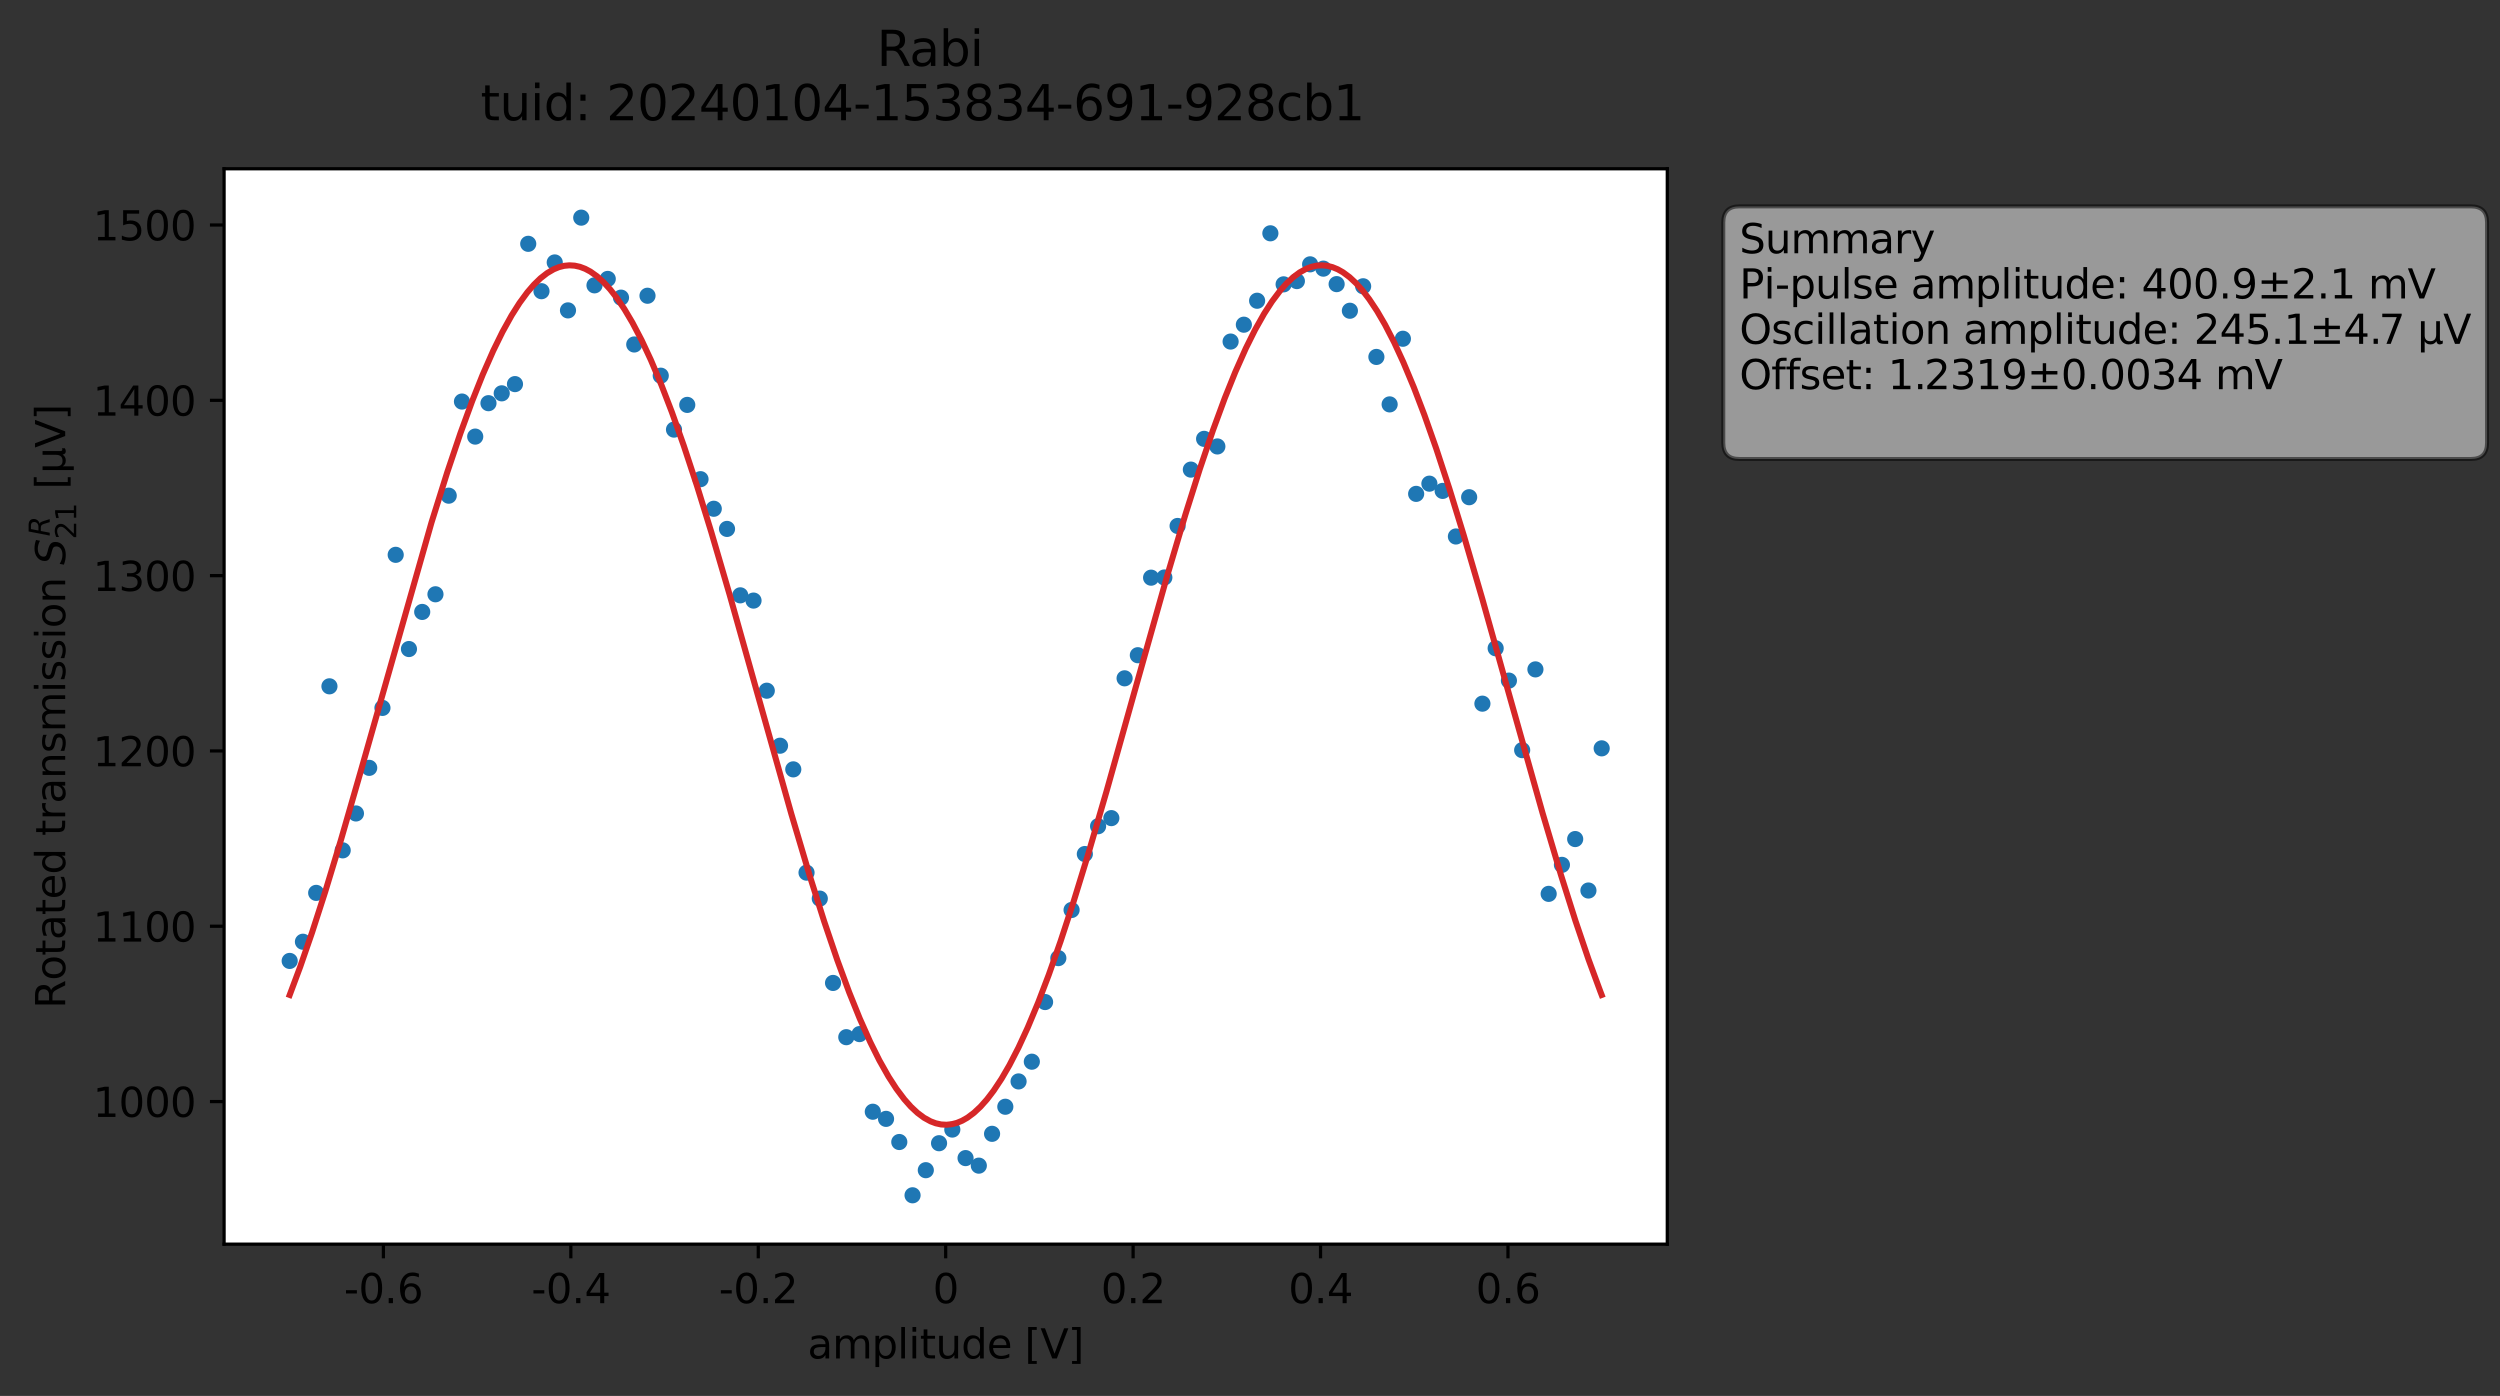 <?xml version="1.0" encoding="utf-8" standalone="no"?>
<!DOCTYPE svg PUBLIC "-//W3C//DTD SVG 1.1//EN"
  "http://www.w3.org/Graphics/SVG/1.1/DTD/svg11.dtd">
<svg xmlns:xlink="http://www.w3.org/1999/xlink" width="618.626pt" height="345.428pt" viewBox="0 0 618.626 345.428" xmlns="http://www.w3.org/2000/svg" version="1.1">
 <rect x="0" y="0" width="618.626" height="345.428" fill="#333333" stroke="none"/>
 <defs>
  <style type="text/css">*{stroke-linejoin: round; stroke-linecap: butt}</style>
 </defs>
 <g id="figure_1">
  <g id="patch_1">
   <path d="M 0 345.428 
L 618.626 345.428 
L 618.626 -0 
L 0 -0 
L 0 345.428 
z
" style="fill: none; opacity: 0"/>
  </g>
  <g id="axes_1">
   <g id="patch_2">
    <path d="M 55.45 307.872 
L 412.57 307.872 
L 412.57 41.76 
L 55.45 41.76 
z
" style="fill: #ffffff"/>
   </g>
   <g id="matplotlib.axis_1">
    <g id="xtick_1">
     <g id="line2d_1">
      <defs>
       <path id="m2bb2c72d52" d="M 0 0 
L 0 3.5 
" style="stroke: #000000; stroke-width: 0.8"/>
      </defs>
      <g>
       <use xlink:href="#m2bb2c72d52" x="94.872" y="307.872" style="stroke: #000000; stroke-width: 0.8"/>
      </g>
     </g>
     <g id="text_1">
      <!-- -0.6 -->
      <g transform="translate(85.117 322.47) scale(0.1 -0.1)">
       <defs>
        <path id="DejaVuSans-2d" d="M 313 2009 
L 1997 2009 
L 1997 1497 
L 313 1497 
L 313 2009 
z
" transform="scale(0.016)"/>
        <path id="DejaVuSans-30" d="M 2034 4250 
Q 1547 4250 1301 3770 
Q 1056 3291 1056 2328 
Q 1056 1369 1301 889 
Q 1547 409 2034 409 
Q 2525 409 2770 889 
Q 3016 1369 3016 2328 
Q 3016 3291 2770 3770 
Q 2525 4250 2034 4250 
z
M 2034 4750 
Q 2819 4750 3233 4129 
Q 3647 3509 3647 2328 
Q 3647 1150 3233 529 
Q 2819 -91 2034 -91 
Q 1250 -91 836 529 
Q 422 1150 422 2328 
Q 422 3509 836 4129 
Q 1250 4750 2034 4750 
z
" transform="scale(0.016)"/>
        <path id="DejaVuSans-2e" d="M 684 794 
L 1344 794 
L 1344 0 
L 684 0 
L 684 794 
z
" transform="scale(0.016)"/>
        <path id="DejaVuSans-36" d="M 2113 2584 
Q 1688 2584 1439 2293 
Q 1191 2003 1191 1497 
Q 1191 994 1439 701 
Q 1688 409 2113 409 
Q 2538 409 2786 701 
Q 3034 994 3034 1497 
Q 3034 2003 2786 2293 
Q 2538 2584 2113 2584 
z
M 3366 4563 
L 3366 3988 
Q 3128 4100 2886 4159 
Q 2644 4219 2406 4219 
Q 1781 4219 1451 3797 
Q 1122 3375 1075 2522 
Q 1259 2794 1537 2939 
Q 1816 3084 2150 3084 
Q 2853 3084 3261 2657 
Q 3669 2231 3669 1497 
Q 3669 778 3244 343 
Q 2819 -91 2113 -91 
Q 1303 -91 875 529 
Q 447 1150 447 2328 
Q 447 3434 972 4092 
Q 1497 4750 2381 4750 
Q 2619 4750 2861 4703 
Q 3103 4656 3366 4563 
z
" transform="scale(0.016)"/>
       </defs>
       <use xlink:href="#DejaVuSans-2d"/>
       <use xlink:href="#DejaVuSans-30" x="36.084"/>
       <use xlink:href="#DejaVuSans-2e" x="99.707"/>
       <use xlink:href="#DejaVuSans-36" x="131.494"/>
      </g>
     </g>
    </g>
    <g id="xtick_2">
     <g id="line2d_2">
      <g>
       <use xlink:href="#m2bb2c72d52" x="141.252" y="307.872" style="stroke: #000000; stroke-width: 0.8"/>
      </g>
     </g>
     <g id="text_2">
      <!-- -0.4 -->
      <g transform="translate(131.496 322.47) scale(0.1 -0.1)">
       <defs>
        <path id="DejaVuSans-34" d="M 2419 4116 
L 825 1625 
L 2419 1625 
L 2419 4116 
z
M 2253 4666 
L 3047 4666 
L 3047 1625 
L 3713 1625 
L 3713 1100 
L 3047 1100 
L 3047 0 
L 2419 0 
L 2419 1100 
L 313 1100 
L 313 1709 
L 2253 4666 
z
" transform="scale(0.016)"/>
       </defs>
       <use xlink:href="#DejaVuSans-2d"/>
       <use xlink:href="#DejaVuSans-30" x="36.084"/>
       <use xlink:href="#DejaVuSans-2e" x="99.707"/>
       <use xlink:href="#DejaVuSans-34" x="131.494"/>
      </g>
     </g>
    </g>
    <g id="xtick_3">
     <g id="line2d_3">
      <g>
       <use xlink:href="#m2bb2c72d52" x="187.631" y="307.872" style="stroke: #000000; stroke-width: 0.8"/>
      </g>
     </g>
     <g id="text_3">
      <!-- -0.2 -->
      <g transform="translate(177.875 322.47) scale(0.1 -0.1)">
       <defs>
        <path id="DejaVuSans-32" d="M 1228 531 
L 3431 531 
L 3431 0 
L 469 0 
L 469 531 
Q 828 903 1448 1529 
Q 2069 2156 2228 2338 
Q 2531 2678 2651 2914 
Q 2772 3150 2772 3378 
Q 2772 3750 2511 3984 
Q 2250 4219 1831 4219 
Q 1534 4219 1204 4116 
Q 875 4013 500 3803 
L 500 4441 
Q 881 4594 1212 4672 
Q 1544 4750 1819 4750 
Q 2544 4750 2975 4387 
Q 3406 4025 3406 3419 
Q 3406 3131 3298 2873 
Q 3191 2616 2906 2266 
Q 2828 2175 2409 1742 
Q 1991 1309 1228 531 
z
" transform="scale(0.016)"/>
       </defs>
       <use xlink:href="#DejaVuSans-2d"/>
       <use xlink:href="#DejaVuSans-30" x="36.084"/>
       <use xlink:href="#DejaVuSans-2e" x="99.707"/>
       <use xlink:href="#DejaVuSans-32" x="131.494"/>
      </g>
     </g>
    </g>
    <g id="xtick_4">
     <g id="line2d_4">
      <g>
       <use xlink:href="#m2bb2c72d52" x="234.01" y="307.872" style="stroke: #000000; stroke-width: 0.8"/>
      </g>
     </g>
     <g id="text_4">
      <!-- 0 -->
      <g transform="translate(230.829 322.47) scale(0.1 -0.1)">
       <use xlink:href="#DejaVuSans-30"/>
      </g>
     </g>
    </g>
    <g id="xtick_5">
     <g id="line2d_5">
      <g>
       <use xlink:href="#m2bb2c72d52" x="280.389" y="307.872" style="stroke: #000000; stroke-width: 0.8"/>
      </g>
     </g>
     <g id="text_5">
      <!-- 0.2 -->
      <g transform="translate(272.438 322.47) scale(0.1 -0.1)">
       <use xlink:href="#DejaVuSans-30"/>
       <use xlink:href="#DejaVuSans-2e" x="63.623"/>
       <use xlink:href="#DejaVuSans-32" x="95.41"/>
      </g>
     </g>
    </g>
    <g id="xtick_6">
     <g id="line2d_6">
      <g>
       <use xlink:href="#m2bb2c72d52" x="326.768" y="307.872" style="stroke: #000000; stroke-width: 0.8"/>
      </g>
     </g>
     <g id="text_6">
      <!-- 0.4 -->
      <g transform="translate(318.817 322.47) scale(0.1 -0.1)">
       <use xlink:href="#DejaVuSans-30"/>
       <use xlink:href="#DejaVuSans-2e" x="63.623"/>
       <use xlink:href="#DejaVuSans-34" x="95.41"/>
      </g>
     </g>
    </g>
    <g id="xtick_7">
     <g id="line2d_7">
      <g>
       <use xlink:href="#m2bb2c72d52" x="373.148" y="307.872" style="stroke: #000000; stroke-width: 0.8"/>
      </g>
     </g>
     <g id="text_7">
      <!-- 0.6 -->
      <g transform="translate(365.196 322.47) scale(0.1 -0.1)">
       <use xlink:href="#DejaVuSans-30"/>
       <use xlink:href="#DejaVuSans-2e" x="63.623"/>
       <use xlink:href="#DejaVuSans-36" x="95.41"/>
      </g>
     </g>
    </g>
    <g id="text_8">
     <!-- amplitude [V] -->
     <g transform="translate(199.833 336.149) scale(0.1 -0.1)">
      <defs>
       <path id="DejaVuSans-61" d="M 2194 1759 
Q 1497 1759 1228 1600 
Q 959 1441 959 1056 
Q 959 750 1161 570 
Q 1363 391 1709 391 
Q 2188 391 2477 730 
Q 2766 1069 2766 1631 
L 2766 1759 
L 2194 1759 
z
M 3341 1997 
L 3341 0 
L 2766 0 
L 2766 531 
Q 2569 213 2275 61 
Q 1981 -91 1556 -91 
Q 1019 -91 701 211 
Q 384 513 384 1019 
Q 384 1609 779 1909 
Q 1175 2209 1959 2209 
L 2766 2209 
L 2766 2266 
Q 2766 2663 2505 2880 
Q 2244 3097 1772 3097 
Q 1472 3097 1187 3025 
Q 903 2953 641 2809 
L 641 3341 
Q 956 3463 1253 3523 
Q 1550 3584 1831 3584 
Q 2591 3584 2966 3190 
Q 3341 2797 3341 1997 
z
" transform="scale(0.016)"/>
       <path id="DejaVuSans-6d" d="M 3328 2828 
Q 3544 3216 3844 3400 
Q 4144 3584 4550 3584 
Q 5097 3584 5394 3201 
Q 5691 2819 5691 2113 
L 5691 0 
L 5113 0 
L 5113 2094 
Q 5113 2597 4934 2840 
Q 4756 3084 4391 3084 
Q 3944 3084 3684 2787 
Q 3425 2491 3425 1978 
L 3425 0 
L 2847 0 
L 2847 2094 
Q 2847 2600 2669 2842 
Q 2491 3084 2119 3084 
Q 1678 3084 1418 2786 
Q 1159 2488 1159 1978 
L 1159 0 
L 581 0 
L 581 3500 
L 1159 3500 
L 1159 2956 
Q 1356 3278 1631 3431 
Q 1906 3584 2284 3584 
Q 2666 3584 2933 3390 
Q 3200 3197 3328 2828 
z
" transform="scale(0.016)"/>
       <path id="DejaVuSans-70" d="M 1159 525 
L 1159 -1331 
L 581 -1331 
L 581 3500 
L 1159 3500 
L 1159 2969 
Q 1341 3281 1617 3432 
Q 1894 3584 2278 3584 
Q 2916 3584 3314 3078 
Q 3713 2572 3713 1747 
Q 3713 922 3314 415 
Q 2916 -91 2278 -91 
Q 1894 -91 1617 61 
Q 1341 213 1159 525 
z
M 3116 1747 
Q 3116 2381 2855 2742 
Q 2594 3103 2138 3103 
Q 1681 3103 1420 2742 
Q 1159 2381 1159 1747 
Q 1159 1113 1420 752 
Q 1681 391 2138 391 
Q 2594 391 2855 752 
Q 3116 1113 3116 1747 
z
" transform="scale(0.016)"/>
       <path id="DejaVuSans-6c" d="M 603 4863 
L 1178 4863 
L 1178 0 
L 603 0 
L 603 4863 
z
" transform="scale(0.016)"/>
       <path id="DejaVuSans-69" d="M 603 3500 
L 1178 3500 
L 1178 0 
L 603 0 
L 603 3500 
z
M 603 4863 
L 1178 4863 
L 1178 4134 
L 603 4134 
L 603 4863 
z
" transform="scale(0.016)"/>
       <path id="DejaVuSans-74" d="M 1172 4494 
L 1172 3500 
L 2356 3500 
L 2356 3053 
L 1172 3053 
L 1172 1153 
Q 1172 725 1289 603 
Q 1406 481 1766 481 
L 2356 481 
L 2356 0 
L 1766 0 
Q 1100 0 847 248 
Q 594 497 594 1153 
L 594 3053 
L 172 3053 
L 172 3500 
L 594 3500 
L 594 4494 
L 1172 4494 
z
" transform="scale(0.016)"/>
       <path id="DejaVuSans-75" d="M 544 1381 
L 544 3500 
L 1119 3500 
L 1119 1403 
Q 1119 906 1312 657 
Q 1506 409 1894 409 
Q 2359 409 2629 706 
Q 2900 1003 2900 1516 
L 2900 3500 
L 3475 3500 
L 3475 0 
L 2900 0 
L 2900 538 
Q 2691 219 2414 64 
Q 2138 -91 1772 -91 
Q 1169 -91 856 284 
Q 544 659 544 1381 
z
M 1991 3584 
L 1991 3584 
z
" transform="scale(0.016)"/>
       <path id="DejaVuSans-64" d="M 2906 2969 
L 2906 4863 
L 3481 4863 
L 3481 0 
L 2906 0 
L 2906 525 
Q 2725 213 2448 61 
Q 2172 -91 1784 -91 
Q 1150 -91 751 415 
Q 353 922 353 1747 
Q 353 2572 751 3078 
Q 1150 3584 1784 3584 
Q 2172 3584 2448 3432 
Q 2725 3281 2906 2969 
z
M 947 1747 
Q 947 1113 1208 752 
Q 1469 391 1925 391 
Q 2381 391 2643 752 
Q 2906 1113 2906 1747 
Q 2906 2381 2643 2742 
Q 2381 3103 1925 3103 
Q 1469 3103 1208 2742 
Q 947 2381 947 1747 
z
" transform="scale(0.016)"/>
       <path id="DejaVuSans-65" d="M 3597 1894 
L 3597 1613 
L 953 1613 
Q 991 1019 1311 708 
Q 1631 397 2203 397 
Q 2534 397 2845 478 
Q 3156 559 3463 722 
L 3463 178 
Q 3153 47 2828 -22 
Q 2503 -91 2169 -91 
Q 1331 -91 842 396 
Q 353 884 353 1716 
Q 353 2575 817 3079 
Q 1281 3584 2069 3584 
Q 2775 3584 3186 3129 
Q 3597 2675 3597 1894 
z
M 3022 2063 
Q 3016 2534 2758 2815 
Q 2500 3097 2075 3097 
Q 1594 3097 1305 2825 
Q 1016 2553 972 2059 
L 3022 2063 
z
" transform="scale(0.016)"/>
       <path id="DejaVuSans-20" transform="scale(0.016)"/>
       <path id="DejaVuSans-5b" d="M 550 4863 
L 1875 4863 
L 1875 4416 
L 1125 4416 
L 1125 -397 
L 1875 -397 
L 1875 -844 
L 550 -844 
L 550 4863 
z
" transform="scale(0.016)"/>
       <path id="DejaVuSans-56" d="M 1831 0 
L 50 4666 
L 709 4666 
L 2188 738 
L 3669 4666 
L 4325 4666 
L 2547 0 
L 1831 0 
z
" transform="scale(0.016)"/>
       <path id="DejaVuSans-5d" d="M 1947 4863 
L 1947 -844 
L 622 -844 
L 622 -397 
L 1369 -397 
L 1369 4416 
L 622 4416 
L 622 4863 
L 1947 4863 
z
" transform="scale(0.016)"/>
      </defs>
      <use xlink:href="#DejaVuSans-61"/>
      <use xlink:href="#DejaVuSans-6d" x="61.279"/>
      <use xlink:href="#DejaVuSans-70" x="158.691"/>
      <use xlink:href="#DejaVuSans-6c" x="222.168"/>
      <use xlink:href="#DejaVuSans-69" x="249.951"/>
      <use xlink:href="#DejaVuSans-74" x="277.734"/>
      <use xlink:href="#DejaVuSans-75" x="316.943"/>
      <use xlink:href="#DejaVuSans-64" x="380.322"/>
      <use xlink:href="#DejaVuSans-65" x="443.799"/>
      <use xlink:href="#DejaVuSans-20" x="505.322"/>
      <use xlink:href="#DejaVuSans-5b" x="537.109"/>
      <use xlink:href="#DejaVuSans-56" x="576.123"/>
      <use xlink:href="#DejaVuSans-5d" x="644.531"/>
     </g>
    </g>
   </g>
   <g id="matplotlib.axis_2">
    <g id="ytick_1">
     <g id="line2d_8">
      <defs>
       <path id="mc86ed9a8ae" d="M 0 0 
L -3.5 0 
" style="stroke: #000000; stroke-width: 0.8"/>
      </defs>
      <g>
       <use xlink:href="#mc86ed9a8ae" x="55.45" y="272.58" style="stroke: #000000; stroke-width: 0.8"/>
      </g>
     </g>
     <g id="text_9">
      <!-- 1000 -->
      <g transform="translate(23 276.379) scale(0.1 -0.1)">
       <defs>
        <path id="DejaVuSans-31" d="M 794 531 
L 1825 531 
L 1825 4091 
L 703 3866 
L 703 4441 
L 1819 4666 
L 2450 4666 
L 2450 531 
L 3481 531 
L 3481 0 
L 794 0 
L 794 531 
z
" transform="scale(0.016)"/>
       </defs>
       <use xlink:href="#DejaVuSans-31"/>
       <use xlink:href="#DejaVuSans-30" x="63.623"/>
       <use xlink:href="#DejaVuSans-30" x="127.246"/>
       <use xlink:href="#DejaVuSans-30" x="190.869"/>
      </g>
     </g>
    </g>
    <g id="ytick_2">
     <g id="line2d_9">
      <g>
       <use xlink:href="#mc86ed9a8ae" x="55.45" y="229.2" style="stroke: #000000; stroke-width: 0.8"/>
      </g>
     </g>
     <g id="text_10">
      <!-- 1100 -->
      <g transform="translate(23 232.999) scale(0.1 -0.1)">
       <use xlink:href="#DejaVuSans-31"/>
       <use xlink:href="#DejaVuSans-31" x="63.623"/>
       <use xlink:href="#DejaVuSans-30" x="127.246"/>
       <use xlink:href="#DejaVuSans-30" x="190.869"/>
      </g>
     </g>
    </g>
    <g id="ytick_3">
     <g id="line2d_10">
      <g>
       <use xlink:href="#mc86ed9a8ae" x="55.45" y="185.82" style="stroke: #000000; stroke-width: 0.8"/>
      </g>
     </g>
     <g id="text_11">
      <!-- 1200 -->
      <g transform="translate(23 189.619) scale(0.1 -0.1)">
       <use xlink:href="#DejaVuSans-31"/>
       <use xlink:href="#DejaVuSans-32" x="63.623"/>
       <use xlink:href="#DejaVuSans-30" x="127.246"/>
       <use xlink:href="#DejaVuSans-30" x="190.869"/>
      </g>
     </g>
    </g>
    <g id="ytick_4">
     <g id="line2d_11">
      <g>
       <use xlink:href="#mc86ed9a8ae" x="55.45" y="142.44" style="stroke: #000000; stroke-width: 0.8"/>
      </g>
     </g>
     <g id="text_12">
      <!-- 1300 -->
      <g transform="translate(23 146.239) scale(0.1 -0.1)">
       <defs>
        <path id="DejaVuSans-33" d="M 2597 2516 
Q 3050 2419 3304 2112 
Q 3559 1806 3559 1356 
Q 3559 666 3084 287 
Q 2609 -91 1734 -91 
Q 1441 -91 1130 -33 
Q 819 25 488 141 
L 488 750 
Q 750 597 1062 519 
Q 1375 441 1716 441 
Q 2309 441 2620 675 
Q 2931 909 2931 1356 
Q 2931 1769 2642 2001 
Q 2353 2234 1838 2234 
L 1294 2234 
L 1294 2753 
L 1863 2753 
Q 2328 2753 2575 2939 
Q 2822 3125 2822 3475 
Q 2822 3834 2567 4026 
Q 2313 4219 1838 4219 
Q 1578 4219 1281 4162 
Q 984 4106 628 3988 
L 628 4550 
Q 988 4650 1302 4700 
Q 1616 4750 1894 4750 
Q 2613 4750 3031 4423 
Q 3450 4097 3450 3541 
Q 3450 3153 3228 2886 
Q 3006 2619 2597 2516 
z
" transform="scale(0.016)"/>
       </defs>
       <use xlink:href="#DejaVuSans-31"/>
       <use xlink:href="#DejaVuSans-33" x="63.623"/>
       <use xlink:href="#DejaVuSans-30" x="127.246"/>
       <use xlink:href="#DejaVuSans-30" x="190.869"/>
      </g>
     </g>
    </g>
    <g id="ytick_5">
     <g id="line2d_12">
      <g>
       <use xlink:href="#mc86ed9a8ae" x="55.45" y="99.059" style="stroke: #000000; stroke-width: 0.8"/>
      </g>
     </g>
     <g id="text_13">
      <!-- 1400 -->
      <g transform="translate(23 102.859) scale(0.1 -0.1)">
       <use xlink:href="#DejaVuSans-31"/>
       <use xlink:href="#DejaVuSans-34" x="63.623"/>
       <use xlink:href="#DejaVuSans-30" x="127.246"/>
       <use xlink:href="#DejaVuSans-30" x="190.869"/>
      </g>
     </g>
    </g>
    <g id="ytick_6">
     <g id="line2d_13">
      <g>
       <use xlink:href="#mc86ed9a8ae" x="55.45" y="55.679" style="stroke: #000000; stroke-width: 0.8"/>
      </g>
     </g>
     <g id="text_14">
      <!-- 1500 -->
      <g transform="translate(23 59.479) scale(0.1 -0.1)">
       <defs>
        <path id="DejaVuSans-35" d="M 691 4666 
L 3169 4666 
L 3169 4134 
L 1269 4134 
L 1269 2991 
Q 1406 3038 1543 3061 
Q 1681 3084 1819 3084 
Q 2600 3084 3056 2656 
Q 3513 2228 3513 1497 
Q 3513 744 3044 326 
Q 2575 -91 1722 -91 
Q 1428 -91 1123 -41 
Q 819 9 494 109 
L 494 744 
Q 775 591 1075 516 
Q 1375 441 1709 441 
Q 2250 441 2565 725 
Q 2881 1009 2881 1497 
Q 2881 1984 2565 2268 
Q 2250 2553 1709 2553 
Q 1456 2553 1204 2497 
Q 953 2441 691 2322 
L 691 4666 
z
" transform="scale(0.016)"/>
       </defs>
       <use xlink:href="#DejaVuSans-31"/>
       <use xlink:href="#DejaVuSans-35" x="63.623"/>
       <use xlink:href="#DejaVuSans-30" x="127.246"/>
       <use xlink:href="#DejaVuSans-30" x="190.869"/>
      </g>
     </g>
    </g>
    <g id="text_15">
     <!-- Rotated transmission $S_{21}^R$ [μV] -->
     <g transform="translate(16.2 249.566) rotate(-90) scale(0.1 -0.1)">
      <defs>
       <path id="DejaVuSans-52" d="M 2841 2188 
Q 3044 2119 3236 1894 
Q 3428 1669 3622 1275 
L 4263 0 
L 3584 0 
L 2988 1197 
Q 2756 1666 2539 1819 
Q 2322 1972 1947 1972 
L 1259 1972 
L 1259 0 
L 628 0 
L 628 4666 
L 2053 4666 
Q 2853 4666 3247 4331 
Q 3641 3997 3641 3322 
Q 3641 2881 3436 2590 
Q 3231 2300 2841 2188 
z
M 1259 4147 
L 1259 2491 
L 2053 2491 
Q 2509 2491 2742 2702 
Q 2975 2913 2975 3322 
Q 2975 3731 2742 3939 
Q 2509 4147 2053 4147 
L 1259 4147 
z
" transform="scale(0.016)"/>
       <path id="DejaVuSans-6f" d="M 1959 3097 
Q 1497 3097 1228 2736 
Q 959 2375 959 1747 
Q 959 1119 1226 758 
Q 1494 397 1959 397 
Q 2419 397 2687 759 
Q 2956 1122 2956 1747 
Q 2956 2369 2687 2733 
Q 2419 3097 1959 3097 
z
M 1959 3584 
Q 2709 3584 3137 3096 
Q 3566 2609 3566 1747 
Q 3566 888 3137 398 
Q 2709 -91 1959 -91 
Q 1206 -91 779 398 
Q 353 888 353 1747 
Q 353 2609 779 3096 
Q 1206 3584 1959 3584 
z
" transform="scale(0.016)"/>
       <path id="DejaVuSans-72" d="M 2631 2963 
Q 2534 3019 2420 3045 
Q 2306 3072 2169 3072 
Q 1681 3072 1420 2755 
Q 1159 2438 1159 1844 
L 1159 0 
L 581 0 
L 581 3500 
L 1159 3500 
L 1159 2956 
Q 1341 3275 1631 3429 
Q 1922 3584 2338 3584 
Q 2397 3584 2469 3576 
Q 2541 3569 2628 3553 
L 2631 2963 
z
" transform="scale(0.016)"/>
       <path id="DejaVuSans-6e" d="M 3513 2113 
L 3513 0 
L 2938 0 
L 2938 2094 
Q 2938 2591 2744 2837 
Q 2550 3084 2163 3084 
Q 1697 3084 1428 2787 
Q 1159 2491 1159 1978 
L 1159 0 
L 581 0 
L 581 3500 
L 1159 3500 
L 1159 2956 
Q 1366 3272 1645 3428 
Q 1925 3584 2291 3584 
Q 2894 3584 3203 3211 
Q 3513 2838 3513 2113 
z
" transform="scale(0.016)"/>
       <path id="DejaVuSans-73" d="M 2834 3397 
L 2834 2853 
Q 2591 2978 2328 3040 
Q 2066 3103 1784 3103 
Q 1356 3103 1142 2972 
Q 928 2841 928 2578 
Q 928 2378 1081 2264 
Q 1234 2150 1697 2047 
L 1894 2003 
Q 2506 1872 2764 1633 
Q 3022 1394 3022 966 
Q 3022 478 2636 193 
Q 2250 -91 1575 -91 
Q 1294 -91 989 -36 
Q 684 19 347 128 
L 347 722 
Q 666 556 975 473 
Q 1284 391 1588 391 
Q 1994 391 2212 530 
Q 2431 669 2431 922 
Q 2431 1156 2273 1281 
Q 2116 1406 1581 1522 
L 1381 1569 
Q 847 1681 609 1914 
Q 372 2147 372 2553 
Q 372 3047 722 3315 
Q 1072 3584 1716 3584 
Q 2034 3584 2315 3537 
Q 2597 3491 2834 3397 
z
" transform="scale(0.016)"/>
       <path id="DejaVuSans-Oblique-53" d="M 3859 4513 
L 3738 3897 
Q 3422 4066 3111 4152 
Q 2800 4238 2509 4238 
Q 1944 4238 1609 3991 
Q 1275 3744 1275 3334 
Q 1275 3109 1398 2989 
Q 1522 2869 2034 2731 
L 2413 2638 
Q 3053 2472 3303 2217 
Q 3553 1963 3553 1503 
Q 3553 797 2998 353 
Q 2444 -91 1538 -91 
Q 1166 -91 791 -17 
Q 416 56 38 206 
L 166 856 
Q 513 641 861 531 
Q 1209 422 1556 422 
Q 2147 422 2503 684 
Q 2859 947 2859 1369 
Q 2859 1650 2717 1795 
Q 2575 1941 2106 2059 
L 1728 2156 
Q 1081 2325 845 2545 
Q 609 2766 609 3163 
Q 609 3859 1145 4304 
Q 1681 4750 2541 4750 
Q 2875 4750 3203 4690 
Q 3531 4631 3859 4513 
z
" transform="scale(0.016)"/>
       <path id="DejaVuSans-Oblique-52" d="M 1613 4147 
L 1294 2491 
L 2106 2491 
Q 2584 2491 2879 2755 
Q 3175 3019 3175 3444 
Q 3175 3784 2976 3965 
Q 2778 4147 2406 4147 
L 1613 4147 
z
M 2772 2241 
Q 2972 2194 3105 2009 
Q 3238 1825 3413 1275 
L 3809 0 
L 3144 0 
L 2778 1197 
Q 2638 1659 2453 1815 
Q 2269 1972 1888 1972 
L 1191 1972 
L 806 0 
L 172 0 
L 1081 4666 
L 2503 4666 
Q 3150 4666 3495 4373 
Q 3841 4081 3841 3531 
Q 3841 3044 3547 2687 
Q 3253 2331 2772 2241 
z
" transform="scale(0.016)"/>
       <path id="DejaVuSans-3bc" d="M 544 -1331 
L 544 3500 
L 1119 3500 
L 1119 1325 
Q 1119 872 1334 640 
Q 1550 409 1972 409 
Q 2434 409 2667 671 
Q 2900 934 2900 1459 
L 2900 3500 
L 3475 3500 
L 3475 806 
Q 3475 619 3529 530 
Q 3584 441 3700 441 
Q 3728 441 3778 458 
Q 3828 475 3916 513 
L 3916 50 
Q 3788 -22 3673 -56 
Q 3559 -91 3450 -91 
Q 3234 -91 3106 31 
Q 2978 153 2931 403 
Q 2775 156 2548 32 
Q 2322 -91 2016 -91 
Q 1697 -91 1473 31 
Q 1250 153 1119 397 
L 1119 -1331 
L 544 -1331 
z
" transform="scale(0.016)"/>
      </defs>
      <use xlink:href="#DejaVuSans-52" transform="translate(0 0.684)"/>
      <use xlink:href="#DejaVuSans-6f" transform="translate(69.482 0.684)"/>
      <use xlink:href="#DejaVuSans-74" transform="translate(130.664 0.684)"/>
      <use xlink:href="#DejaVuSans-61" transform="translate(169.873 0.684)"/>
      <use xlink:href="#DejaVuSans-74" transform="translate(231.152 0.684)"/>
      <use xlink:href="#DejaVuSans-65" transform="translate(270.361 0.684)"/>
      <use xlink:href="#DejaVuSans-64" transform="translate(331.885 0.684)"/>
      <use xlink:href="#DejaVuSans-20" transform="translate(395.361 0.684)"/>
      <use xlink:href="#DejaVuSans-74" transform="translate(427.148 0.684)"/>
      <use xlink:href="#DejaVuSans-72" transform="translate(466.357 0.684)"/>
      <use xlink:href="#DejaVuSans-61" transform="translate(507.471 0.684)"/>
      <use xlink:href="#DejaVuSans-6e" transform="translate(568.75 0.684)"/>
      <use xlink:href="#DejaVuSans-73" transform="translate(632.129 0.684)"/>
      <use xlink:href="#DejaVuSans-6d" transform="translate(684.229 0.684)"/>
      <use xlink:href="#DejaVuSans-69" transform="translate(781.641 0.684)"/>
      <use xlink:href="#DejaVuSans-73" transform="translate(809.424 0.684)"/>
      <use xlink:href="#DejaVuSans-73" transform="translate(861.523 0.684)"/>
      <use xlink:href="#DejaVuSans-69" transform="translate(913.623 0.684)"/>
      <use xlink:href="#DejaVuSans-6f" transform="translate(941.406 0.684)"/>
      <use xlink:href="#DejaVuSans-6e" transform="translate(1002.588 0.684)"/>
      <use xlink:href="#DejaVuSans-20" transform="translate(1065.967 0.684)"/>
      <use xlink:href="#DejaVuSans-Oblique-53" transform="translate(1097.754 0.684)"/>
      <use xlink:href="#DejaVuSans-Oblique-52" transform="translate(1168.431 38.966) scale(0.7)"/>
      <use xlink:href="#DejaVuSans-32" transform="translate(1161.23 -26.659) scale(0.7)"/>
      <use xlink:href="#DejaVuSans-31" transform="translate(1205.767 -26.659) scale(0.7)"/>
      <use xlink:href="#DejaVuSans-20" transform="translate(1253.037 0.684)"/>
      <use xlink:href="#DejaVuSans-5b" transform="translate(1284.824 0.684)"/>
      <use xlink:href="#DejaVuSans-3bc" transform="translate(1323.838 0.684)"/>
      <use xlink:href="#DejaVuSans-56" transform="translate(1387.461 0.684)"/>
      <use xlink:href="#DejaVuSans-5d" transform="translate(1455.869 0.684)"/>
     </g>
    </g>
   </g>
   <g id="line2d_14">
    <defs>
     <path id="m77da9520bb" d="M 0 1.5 
C 0.398 1.5 0.779 1.342 1.061 1.061 
C 1.342 0.779 1.5 0.398 1.5 0 
C 1.5 -0.398 1.342 -0.779 1.061 -1.061 
C 0.779 -1.342 0.398 -1.5 0 -1.5 
C -0.398 -1.5 -0.779 -1.342 -1.061 -1.061 
C -1.342 -0.779 -1.5 -0.398 -1.5 0 
C -1.5 0.398 -1.342 0.779 -1.061 1.061 
C -0.779 1.342 -0.398 1.5 0 1.5 
z
" style="stroke: #1f77b4"/>
    </defs>
    <g clip-path="url(#p171be9bac7)">
     <use xlink:href="#m77da9520bb" x="71.683" y="237.781" style="fill: #1f77b4; stroke: #1f77b4"/>
     <use xlink:href="#m77da9520bb" x="74.962" y="233.036" style="fill: #1f77b4; stroke: #1f77b4"/>
     <use xlink:href="#m77da9520bb" x="78.241" y="220.945" style="fill: #1f77b4; stroke: #1f77b4"/>
     <use xlink:href="#m77da9520bb" x="81.521" y="169.829" style="fill: #1f77b4; stroke: #1f77b4"/>
     <use xlink:href="#m77da9520bb" x="84.8" y="210.42" style="fill: #1f77b4; stroke: #1f77b4"/>
     <use xlink:href="#m77da9520bb" x="88.079" y="201.292" style="fill: #1f77b4; stroke: #1f77b4"/>
     <use xlink:href="#m77da9520bb" x="91.359" y="190.005" style="fill: #1f77b4; stroke: #1f77b4"/>
     <use xlink:href="#m77da9520bb" x="94.638" y="175.173" style="fill: #1f77b4; stroke: #1f77b4"/>
     <use xlink:href="#m77da9520bb" x="97.917" y="137.292" style="fill: #1f77b4; stroke: #1f77b4"/>
     <use xlink:href="#m77da9520bb" x="101.197" y="160.603" style="fill: #1f77b4; stroke: #1f77b4"/>
     <use xlink:href="#m77da9520bb" x="104.476" y="151.424" style="fill: #1f77b4; stroke: #1f77b4"/>
     <use xlink:href="#m77da9520bb" x="107.755" y="147.055" style="fill: #1f77b4; stroke: #1f77b4"/>
     <use xlink:href="#m77da9520bb" x="111.035" y="122.657" style="fill: #1f77b4; stroke: #1f77b4"/>
     <use xlink:href="#m77da9520bb" x="114.314" y="99.363" style="fill: #1f77b4; stroke: #1f77b4"/>
     <use xlink:href="#m77da9520bb" x="117.593" y="108.035" style="fill: #1f77b4; stroke: #1f77b4"/>
     <use xlink:href="#m77da9520bb" x="120.873" y="99.767" style="fill: #1f77b4; stroke: #1f77b4"/>
     <use xlink:href="#m77da9520bb" x="124.152" y="97.33" style="fill: #1f77b4; stroke: #1f77b4"/>
     <use xlink:href="#m77da9520bb" x="127.431" y="95.048" style="fill: #1f77b4; stroke: #1f77b4"/>
     <use xlink:href="#m77da9520bb" x="130.711" y="60.333" style="fill: #1f77b4; stroke: #1f77b4"/>
     <use xlink:href="#m77da9520bb" x="133.99" y="72.056" style="fill: #1f77b4; stroke: #1f77b4"/>
     <use xlink:href="#m77da9520bb" x="137.27" y="64.941" style="fill: #1f77b4; stroke: #1f77b4"/>
     <use xlink:href="#m77da9520bb" x="140.549" y="76.806" style="fill: #1f77b4; stroke: #1f77b4"/>
     <use xlink:href="#m77da9520bb" x="143.828" y="53.856" style="fill: #1f77b4; stroke: #1f77b4"/>
     <use xlink:href="#m77da9520bb" x="147.108" y="70.608" style="fill: #1f77b4; stroke: #1f77b4"/>
     <use xlink:href="#m77da9520bb" x="150.387" y="69.017" style="fill: #1f77b4; stroke: #1f77b4"/>
     <use xlink:href="#m77da9520bb" x="153.666" y="73.651" style="fill: #1f77b4; stroke: #1f77b4"/>
     <use xlink:href="#m77da9520bb" x="156.946" y="85.243" style="fill: #1f77b4; stroke: #1f77b4"/>
     <use xlink:href="#m77da9520bb" x="160.225" y="73.183" style="fill: #1f77b4; stroke: #1f77b4"/>
     <use xlink:href="#m77da9520bb" x="163.504" y="92.964" style="fill: #1f77b4; stroke: #1f77b4"/>
     <use xlink:href="#m77da9520bb" x="166.784" y="106.304" style="fill: #1f77b4; stroke: #1f77b4"/>
     <use xlink:href="#m77da9520bb" x="170.063" y="100.193" style="fill: #1f77b4; stroke: #1f77b4"/>
     <use xlink:href="#m77da9520bb" x="173.342" y="118.572" style="fill: #1f77b4; stroke: #1f77b4"/>
     <use xlink:href="#m77da9520bb" x="176.622" y="125.893" style="fill: #1f77b4; stroke: #1f77b4"/>
     <use xlink:href="#m77da9520bb" x="179.901" y="130.88" style="fill: #1f77b4; stroke: #1f77b4"/>
     <use xlink:href="#m77da9520bb" x="183.18" y="147.317" style="fill: #1f77b4; stroke: #1f77b4"/>
     <use xlink:href="#m77da9520bb" x="186.46" y="148.614" style="fill: #1f77b4; stroke: #1f77b4"/>
     <use xlink:href="#m77da9520bb" x="189.739" y="170.915" style="fill: #1f77b4; stroke: #1f77b4"/>
     <use xlink:href="#m77da9520bb" x="193.018" y="184.528" style="fill: #1f77b4; stroke: #1f77b4"/>
     <use xlink:href="#m77da9520bb" x="196.298" y="190.379" style="fill: #1f77b4; stroke: #1f77b4"/>
     <use xlink:href="#m77da9520bb" x="199.577" y="215.936" style="fill: #1f77b4; stroke: #1f77b4"/>
     <use xlink:href="#m77da9520bb" x="202.856" y="222.361" style="fill: #1f77b4; stroke: #1f77b4"/>
     <use xlink:href="#m77da9520bb" x="206.136" y="243.23" style="fill: #1f77b4; stroke: #1f77b4"/>
     <use xlink:href="#m77da9520bb" x="209.415" y="256.652" style="fill: #1f77b4; stroke: #1f77b4"/>
     <use xlink:href="#m77da9520bb" x="212.694" y="255.889" style="fill: #1f77b4; stroke: #1f77b4"/>
     <use xlink:href="#m77da9520bb" x="215.974" y="275.099" style="fill: #1f77b4; stroke: #1f77b4"/>
     <use xlink:href="#m77da9520bb" x="219.253" y="276.865" style="fill: #1f77b4; stroke: #1f77b4"/>
     <use xlink:href="#m77da9520bb" x="222.532" y="282.592" style="fill: #1f77b4; stroke: #1f77b4"/>
     <use xlink:href="#m77da9520bb" x="225.812" y="295.776" style="fill: #1f77b4; stroke: #1f77b4"/>
     <use xlink:href="#m77da9520bb" x="229.091" y="289.565" style="fill: #1f77b4; stroke: #1f77b4"/>
     <use xlink:href="#m77da9520bb" x="232.37" y="282.891" style="fill: #1f77b4; stroke: #1f77b4"/>
     <use xlink:href="#m77da9520bb" x="235.65" y="279.512" style="fill: #1f77b4; stroke: #1f77b4"/>
     <use xlink:href="#m77da9520bb" x="238.929" y="286.572" style="fill: #1f77b4; stroke: #1f77b4"/>
     <use xlink:href="#m77da9520bb" x="242.208" y="288.44" style="fill: #1f77b4; stroke: #1f77b4"/>
     <use xlink:href="#m77da9520bb" x="245.488" y="280.565" style="fill: #1f77b4; stroke: #1f77b4"/>
     <use xlink:href="#m77da9520bb" x="248.767" y="273.866" style="fill: #1f77b4; stroke: #1f77b4"/>
     <use xlink:href="#m77da9520bb" x="252.046" y="267.599" style="fill: #1f77b4; stroke: #1f77b4"/>
     <use xlink:href="#m77da9520bb" x="255.326" y="262.718" style="fill: #1f77b4; stroke: #1f77b4"/>
     <use xlink:href="#m77da9520bb" x="258.605" y="247.956" style="fill: #1f77b4; stroke: #1f77b4"/>
     <use xlink:href="#m77da9520bb" x="261.884" y="237.086" style="fill: #1f77b4; stroke: #1f77b4"/>
     <use xlink:href="#m77da9520bb" x="265.164" y="225.177" style="fill: #1f77b4; stroke: #1f77b4"/>
     <use xlink:href="#m77da9520bb" x="268.443" y="211.33" style="fill: #1f77b4; stroke: #1f77b4"/>
     <use xlink:href="#m77da9520bb" x="271.722" y="204.451" style="fill: #1f77b4; stroke: #1f77b4"/>
     <use xlink:href="#m77da9520bb" x="275.002" y="202.444" style="fill: #1f77b4; stroke: #1f77b4"/>
     <use xlink:href="#m77da9520bb" x="278.281" y="167.851" style="fill: #1f77b4; stroke: #1f77b4"/>
     <use xlink:href="#m77da9520bb" x="281.56" y="162.134" style="fill: #1f77b4; stroke: #1f77b4"/>
     <use xlink:href="#m77da9520bb" x="284.84" y="142.945" style="fill: #1f77b4; stroke: #1f77b4"/>
     <use xlink:href="#m77da9520bb" x="288.119" y="142.9" style="fill: #1f77b4; stroke: #1f77b4"/>
     <use xlink:href="#m77da9520bb" x="291.398" y="130.149" style="fill: #1f77b4; stroke: #1f77b4"/>
     <use xlink:href="#m77da9520bb" x="294.678" y="116.205" style="fill: #1f77b4; stroke: #1f77b4"/>
     <use xlink:href="#m77da9520bb" x="297.957" y="108.594" style="fill: #1f77b4; stroke: #1f77b4"/>
     <use xlink:href="#m77da9520bb" x="301.236" y="110.474" style="fill: #1f77b4; stroke: #1f77b4"/>
     <use xlink:href="#m77da9520bb" x="304.516" y="84.519" style="fill: #1f77b4; stroke: #1f77b4"/>
     <use xlink:href="#m77da9520bb" x="307.795" y="80.347" style="fill: #1f77b4; stroke: #1f77b4"/>
     <use xlink:href="#m77da9520bb" x="311.074" y="74.418" style="fill: #1f77b4; stroke: #1f77b4"/>
     <use xlink:href="#m77da9520bb" x="314.354" y="57.731" style="fill: #1f77b4; stroke: #1f77b4"/>
     <use xlink:href="#m77da9520bb" x="317.633" y="70.362" style="fill: #1f77b4; stroke: #1f77b4"/>
     <use xlink:href="#m77da9520bb" x="320.912" y="69.556" style="fill: #1f77b4; stroke: #1f77b4"/>
     <use xlink:href="#m77da9520bb" x="324.192" y="65.412" style="fill: #1f77b4; stroke: #1f77b4"/>
     <use xlink:href="#m77da9520bb" x="327.471" y="66.476" style="fill: #1f77b4; stroke: #1f77b4"/>
     <use xlink:href="#m77da9520bb" x="330.75" y="70.307" style="fill: #1f77b4; stroke: #1f77b4"/>
     <use xlink:href="#m77da9520bb" x="334.03" y="76.894" style="fill: #1f77b4; stroke: #1f77b4"/>
     <use xlink:href="#m77da9520bb" x="337.309" y="70.839" style="fill: #1f77b4; stroke: #1f77b4"/>
     <use xlink:href="#m77da9520bb" x="340.589" y="88.323" style="fill: #1f77b4; stroke: #1f77b4"/>
     <use xlink:href="#m77da9520bb" x="343.868" y="100.067" style="fill: #1f77b4; stroke: #1f77b4"/>
     <use xlink:href="#m77da9520bb" x="347.147" y="83.825" style="fill: #1f77b4; stroke: #1f77b4"/>
     <use xlink:href="#m77da9520bb" x="350.427" y="122.209" style="fill: #1f77b4; stroke: #1f77b4"/>
     <use xlink:href="#m77da9520bb" x="353.706" y="119.684" style="fill: #1f77b4; stroke: #1f77b4"/>
     <use xlink:href="#m77da9520bb" x="356.985" y="121.474" style="fill: #1f77b4; stroke: #1f77b4"/>
     <use xlink:href="#m77da9520bb" x="360.265" y="132.755" style="fill: #1f77b4; stroke: #1f77b4"/>
     <use xlink:href="#m77da9520bb" x="363.544" y="123.036" style="fill: #1f77b4; stroke: #1f77b4"/>
     <use xlink:href="#m77da9520bb" x="366.823" y="174.123" style="fill: #1f77b4; stroke: #1f77b4"/>
     <use xlink:href="#m77da9520bb" x="370.103" y="160.419" style="fill: #1f77b4; stroke: #1f77b4"/>
     <use xlink:href="#m77da9520bb" x="373.382" y="168.416" style="fill: #1f77b4; stroke: #1f77b4"/>
     <use xlink:href="#m77da9520bb" x="376.661" y="185.622" style="fill: #1f77b4; stroke: #1f77b4"/>
     <use xlink:href="#m77da9520bb" x="379.941" y="165.641" style="fill: #1f77b4; stroke: #1f77b4"/>
     <use xlink:href="#m77da9520bb" x="383.22" y="221.188" style="fill: #1f77b4; stroke: #1f77b4"/>
     <use xlink:href="#m77da9520bb" x="386.499" y="214.01" style="fill: #1f77b4; stroke: #1f77b4"/>
     <use xlink:href="#m77da9520bb" x="389.779" y="207.625" style="fill: #1f77b4; stroke: #1f77b4"/>
     <use xlink:href="#m77da9520bb" x="393.058" y="220.358" style="fill: #1f77b4; stroke: #1f77b4"/>
     <use xlink:href="#m77da9520bb" x="396.337" y="185.179" style="fill: #1f77b4; stroke: #1f77b4"/>
    </g>
   </g>
   <g id="line2d_15">
    <path d="M 71.683 246.204 
L 74.283 239.236 
L 77.207 230.781 
L 80.457 220.717 
L 84.357 207.877 
L 89.232 190.979 
L 106.781 129.27 
L 110.68 116.846 
L 113.93 107.214 
L 116.855 99.21 
L 119.455 92.689 
L 122.055 86.779 
L 124.329 82.146 
L 126.604 78.043 
L 128.554 74.968 
L 130.504 72.313 
L 132.129 70.43 
L 133.754 68.854 
L 135.379 67.589 
L 137.004 66.638 
L 138.304 66.105 
L 139.603 65.777 
L 140.903 65.654 
L 142.203 65.736 
L 143.503 66.023 
L 144.803 66.515 
L 146.103 67.209 
L 147.728 68.362 
L 149.353 69.827 
L 150.978 71.6 
L 152.603 73.675 
L 154.553 76.556 
L 156.502 79.851 
L 158.777 84.199 
L 161.052 89.065 
L 163.652 95.225 
L 166.252 101.977 
L 169.177 110.215 
L 172.426 120.072 
L 176.001 131.633 
L 180.551 147.173 
L 187.05 170.295 
L 195.825 201.432 
L 200.375 216.73 
L 203.949 228.028 
L 207.199 237.594 
L 210.124 245.53 
L 212.724 251.985 
L 215.324 257.823 
L 217.599 262.389 
L 219.873 266.422 
L 221.823 269.435 
L 223.773 272.026 
L 225.398 273.853 
L 227.023 275.374 
L 228.648 276.583 
L 230.273 277.477 
L 231.573 277.963 
L 232.873 278.245 
L 234.172 278.322 
L 235.472 278.194 
L 236.772 277.861 
L 238.072 277.324 
L 239.372 276.583 
L 240.997 275.374 
L 242.622 273.853 
L 244.247 272.026 
L 245.872 269.897 
L 247.822 266.953 
L 249.772 263.597 
L 252.046 259.18 
L 254.321 254.249 
L 256.921 248.02 
L 259.521 241.205 
L 262.446 232.903 
L 265.696 222.984 
L 269.27 211.369 
L 273.82 195.78 
L 280.645 171.463 
L 288.769 142.657 
L 293.319 127.352 
L 296.894 116.048 
L 300.143 106.474 
L 303.068 98.53 
L 305.668 92.068 
L 308.268 86.223 
L 310.543 81.649 
L 312.818 77.609 
L 314.767 74.588 
L 316.717 71.991 
L 318.342 70.157 
L 319.967 68.63 
L 321.592 67.415 
L 323.217 66.515 
L 324.517 66.023 
L 325.817 65.736 
L 327.117 65.654 
L 328.417 65.777 
L 329.716 66.105 
L 331.016 66.638 
L 332.316 67.373 
L 333.941 68.576 
L 335.566 70.09 
L 337.191 71.912 
L 338.816 74.035 
L 340.766 76.972 
L 342.716 80.321 
L 344.991 84.73 
L 347.265 89.655 
L 349.865 95.876 
L 352.465 102.684 
L 355.39 110.98 
L 358.64 120.891 
L 362.214 132.5 
L 366.764 148.084 
L 373.589 172.399 
L 381.713 201.209 
L 386.263 216.52 
L 389.838 227.831 
L 393.087 237.411 
L 396.012 245.363 
L 396.337 246.204 
L 396.337 246.204 
" clip-path="url(#p171be9bac7)" style="fill: none; stroke: #d62728; stroke-width: 1.5; stroke-linecap: square"/>
   </g>
   <g id="patch_3">
    <path d="M 55.45 307.872 
L 55.45 41.76 
" style="fill: none; stroke: #000000; stroke-width: 0.8; stroke-linejoin: miter; stroke-linecap: square"/>
   </g>
   <g id="patch_4">
    <path d="M 412.57 307.872 
L 412.57 41.76 
" style="fill: none; stroke: #000000; stroke-width: 0.8; stroke-linejoin: miter; stroke-linecap: square"/>
   </g>
   <g id="patch_5">
    <path d="M 55.45 307.872 
L 412.57 307.872 
" style="fill: none; stroke: #000000; stroke-width: 0.8; stroke-linejoin: miter; stroke-linecap: square"/>
   </g>
   <g id="patch_6">
    <path d="M 55.45 41.76 
L 412.57 41.76 
" style="fill: none; stroke: #000000; stroke-width: 0.8; stroke-linejoin: miter; stroke-linecap: square"/>
   </g>
   <g id="text_16">
    <g id="patch_7">
     <path d="M 430.426 113.579 
L 611.426 113.579 
Q 615.426 113.579 615.426 109.579 
L 615.426 55.066 
Q 615.426 51.066 611.426 51.066 
L 430.426 51.066 
Q 426.426 51.066 426.426 55.066 
L 426.426 109.579 
Q 426.426 113.579 430.426 113.579 
z
" style="fill: #ffffff; opacity: 0.5; stroke: #000000; stroke-linejoin: miter"/>
    </g>
    <!-- Summary -->
    <g transform="translate(430.426 62.664) scale(0.1 -0.1)">
     <defs>
      <path id="DejaVuSans-53" d="M 3425 4513 
L 3425 3897 
Q 3066 4069 2747 4153 
Q 2428 4238 2131 4238 
Q 1616 4238 1336 4038 
Q 1056 3838 1056 3469 
Q 1056 3159 1242 3001 
Q 1428 2844 1947 2747 
L 2328 2669 
Q 3034 2534 3370 2195 
Q 3706 1856 3706 1288 
Q 3706 609 3251 259 
Q 2797 -91 1919 -91 
Q 1588 -91 1214 -16 
Q 841 59 441 206 
L 441 856 
Q 825 641 1194 531 
Q 1563 422 1919 422 
Q 2459 422 2753 634 
Q 3047 847 3047 1241 
Q 3047 1584 2836 1778 
Q 2625 1972 2144 2069 
L 1759 2144 
Q 1053 2284 737 2584 
Q 422 2884 422 3419 
Q 422 4038 858 4394 
Q 1294 4750 2059 4750 
Q 2388 4750 2728 4690 
Q 3069 4631 3425 4513 
z
" transform="scale(0.016)"/>
      <path id="DejaVuSans-79" d="M 2059 -325 
Q 1816 -950 1584 -1140 
Q 1353 -1331 966 -1331 
L 506 -1331 
L 506 -850 
L 844 -850 
Q 1081 -850 1212 -737 
Q 1344 -625 1503 -206 
L 1606 56 
L 191 3500 
L 800 3500 
L 1894 763 
L 2988 3500 
L 3597 3500 
L 2059 -325 
z
" transform="scale(0.016)"/>
     </defs>
     <use xlink:href="#DejaVuSans-53"/>
     <use xlink:href="#DejaVuSans-75" x="63.477"/>
     <use xlink:href="#DejaVuSans-6d" x="126.855"/>
     <use xlink:href="#DejaVuSans-6d" x="224.268"/>
     <use xlink:href="#DejaVuSans-61" x="321.68"/>
     <use xlink:href="#DejaVuSans-72" x="382.959"/>
     <use xlink:href="#DejaVuSans-79" x="424.072"/>
    </g>
    <!-- Pi-pulse amplitude: 400.9$\pm$2.1 mV -->
    <g transform="translate(430.426 73.864) scale(0.1 -0.1)">
     <defs>
      <path id="DejaVuSans-50" d="M 1259 4147 
L 1259 2394 
L 2053 2394 
Q 2494 2394 2734 2622 
Q 2975 2850 2975 3272 
Q 2975 3691 2734 3919 
Q 2494 4147 2053 4147 
L 1259 4147 
z
M 628 4666 
L 2053 4666 
Q 2838 4666 3239 4311 
Q 3641 3956 3641 3272 
Q 3641 2581 3239 2228 
Q 2838 1875 2053 1875 
L 1259 1875 
L 1259 0 
L 628 0 
L 628 4666 
z
" transform="scale(0.016)"/>
      <path id="DejaVuSans-3a" d="M 750 794 
L 1409 794 
L 1409 0 
L 750 0 
L 750 794 
z
M 750 3309 
L 1409 3309 
L 1409 2516 
L 750 2516 
L 750 3309 
z
" transform="scale(0.016)"/>
      <path id="DejaVuSans-39" d="M 703 97 
L 703 672 
Q 941 559 1184 500 
Q 1428 441 1663 441 
Q 2288 441 2617 861 
Q 2947 1281 2994 2138 
Q 2813 1869 2534 1725 
Q 2256 1581 1919 1581 
Q 1219 1581 811 2004 
Q 403 2428 403 3163 
Q 403 3881 828 4315 
Q 1253 4750 1959 4750 
Q 2769 4750 3195 4129 
Q 3622 3509 3622 2328 
Q 3622 1225 3098 567 
Q 2575 -91 1691 -91 
Q 1453 -91 1209 -44 
Q 966 3 703 97 
z
M 1959 2075 
Q 2384 2075 2632 2365 
Q 2881 2656 2881 3163 
Q 2881 3666 2632 3958 
Q 2384 4250 1959 4250 
Q 1534 4250 1286 3958 
Q 1038 3666 1038 3163 
Q 1038 2656 1286 2365 
Q 1534 2075 1959 2075 
z
" transform="scale(0.016)"/>
      <path id="DejaVuSans-b1" d="M 2944 4013 
L 2944 2803 
L 4684 2803 
L 4684 2272 
L 2944 2272 
L 2944 1063 
L 2419 1063 
L 2419 2272 
L 678 2272 
L 678 2803 
L 2419 2803 
L 2419 4013 
L 2944 4013 
z
M 678 531 
L 4684 531 
L 4684 0 
L 678 0 
L 678 531 
z
" transform="scale(0.016)"/>
     </defs>
     <use xlink:href="#DejaVuSans-50" transform="translate(0 0.016)"/>
     <use xlink:href="#DejaVuSans-69" transform="translate(60.303 0.016)"/>
     <use xlink:href="#DejaVuSans-2d" transform="translate(88.086 0.016)"/>
     <use xlink:href="#DejaVuSans-70" transform="translate(124.17 0.016)"/>
     <use xlink:href="#DejaVuSans-75" transform="translate(187.646 0.016)"/>
     <use xlink:href="#DejaVuSans-6c" transform="translate(251.025 0.016)"/>
     <use xlink:href="#DejaVuSans-73" transform="translate(278.809 0.016)"/>
     <use xlink:href="#DejaVuSans-65" transform="translate(330.908 0.016)"/>
     <use xlink:href="#DejaVuSans-20" transform="translate(392.432 0.016)"/>
     <use xlink:href="#DejaVuSans-61" transform="translate(424.219 0.016)"/>
     <use xlink:href="#DejaVuSans-6d" transform="translate(485.498 0.016)"/>
     <use xlink:href="#DejaVuSans-70" transform="translate(582.91 0.016)"/>
     <use xlink:href="#DejaVuSans-6c" transform="translate(646.387 0.016)"/>
     <use xlink:href="#DejaVuSans-69" transform="translate(674.17 0.016)"/>
     <use xlink:href="#DejaVuSans-74" transform="translate(701.953 0.016)"/>
     <use xlink:href="#DejaVuSans-75" transform="translate(741.162 0.016)"/>
     <use xlink:href="#DejaVuSans-64" transform="translate(804.541 0.016)"/>
     <use xlink:href="#DejaVuSans-65" transform="translate(868.018 0.016)"/>
     <use xlink:href="#DejaVuSans-3a" transform="translate(929.541 0.016)"/>
     <use xlink:href="#DejaVuSans-20" transform="translate(963.232 0.016)"/>
     <use xlink:href="#DejaVuSans-34" transform="translate(995.02 0.016)"/>
     <use xlink:href="#DejaVuSans-30" transform="translate(1058.643 0.016)"/>
     <use xlink:href="#DejaVuSans-30" transform="translate(1122.266 0.016)"/>
     <use xlink:href="#DejaVuSans-2e" transform="translate(1185.889 0.016)"/>
     <use xlink:href="#DejaVuSans-39" transform="translate(1217.676 0.016)"/>
     <use xlink:href="#DejaVuSans-b1" transform="translate(1281.299 0.016)"/>
     <use xlink:href="#DejaVuSans-32" transform="translate(1365.088 0.016)"/>
     <use xlink:href="#DejaVuSans-2e" transform="translate(1428.711 0.016)"/>
     <use xlink:href="#DejaVuSans-31" transform="translate(1460.498 0.016)"/>
     <use xlink:href="#DejaVuSans-20" transform="translate(1524.121 0.016)"/>
     <use xlink:href="#DejaVuSans-6d" transform="translate(1555.908 0.016)"/>
     <use xlink:href="#DejaVuSans-56" transform="translate(1653.32 0.016)"/>
    </g>
    <!-- Oscillation amplitude: 245.1$\pm$4.7 μV -->
    <g transform="translate(430.426 85.084) scale(0.1 -0.1)">
     <defs>
      <path id="DejaVuSans-4f" d="M 2522 4238 
Q 1834 4238 1429 3725 
Q 1025 3213 1025 2328 
Q 1025 1447 1429 934 
Q 1834 422 2522 422 
Q 3209 422 3611 934 
Q 4013 1447 4013 2328 
Q 4013 3213 3611 3725 
Q 3209 4238 2522 4238 
z
M 2522 4750 
Q 3503 4750 4090 4092 
Q 4678 3434 4678 2328 
Q 4678 1225 4090 567 
Q 3503 -91 2522 -91 
Q 1538 -91 948 565 
Q 359 1222 359 2328 
Q 359 3434 948 4092 
Q 1538 4750 2522 4750 
z
" transform="scale(0.016)"/>
      <path id="DejaVuSans-63" d="M 3122 3366 
L 3122 2828 
Q 2878 2963 2633 3030 
Q 2388 3097 2138 3097 
Q 1578 3097 1268 2742 
Q 959 2388 959 1747 
Q 959 1106 1268 751 
Q 1578 397 2138 397 
Q 2388 397 2633 464 
Q 2878 531 3122 666 
L 3122 134 
Q 2881 22 2623 -34 
Q 2366 -91 2075 -91 
Q 1284 -91 818 406 
Q 353 903 353 1747 
Q 353 2603 823 3093 
Q 1294 3584 2113 3584 
Q 2378 3584 2631 3529 
Q 2884 3475 3122 3366 
z
" transform="scale(0.016)"/>
      <path id="DejaVuSans-37" d="M 525 4666 
L 3525 4666 
L 3525 4397 
L 1831 0 
L 1172 0 
L 2766 4134 
L 525 4134 
L 525 4666 
z
" transform="scale(0.016)"/>
     </defs>
     <use xlink:href="#DejaVuSans-4f" transform="translate(0 0.016)"/>
     <use xlink:href="#DejaVuSans-73" transform="translate(78.711 0.016)"/>
     <use xlink:href="#DejaVuSans-63" transform="translate(130.811 0.016)"/>
     <use xlink:href="#DejaVuSans-69" transform="translate(185.791 0.016)"/>
     <use xlink:href="#DejaVuSans-6c" transform="translate(213.574 0.016)"/>
     <use xlink:href="#DejaVuSans-6c" transform="translate(241.357 0.016)"/>
     <use xlink:href="#DejaVuSans-61" transform="translate(269.141 0.016)"/>
     <use xlink:href="#DejaVuSans-74" transform="translate(330.42 0.016)"/>
     <use xlink:href="#DejaVuSans-69" transform="translate(369.629 0.016)"/>
     <use xlink:href="#DejaVuSans-6f" transform="translate(397.412 0.016)"/>
     <use xlink:href="#DejaVuSans-6e" transform="translate(458.594 0.016)"/>
     <use xlink:href="#DejaVuSans-20" transform="translate(521.973 0.016)"/>
     <use xlink:href="#DejaVuSans-61" transform="translate(553.76 0.016)"/>
     <use xlink:href="#DejaVuSans-6d" transform="translate(615.039 0.016)"/>
     <use xlink:href="#DejaVuSans-70" transform="translate(712.451 0.016)"/>
     <use xlink:href="#DejaVuSans-6c" transform="translate(775.928 0.016)"/>
     <use xlink:href="#DejaVuSans-69" transform="translate(803.711 0.016)"/>
     <use xlink:href="#DejaVuSans-74" transform="translate(831.494 0.016)"/>
     <use xlink:href="#DejaVuSans-75" transform="translate(870.703 0.016)"/>
     <use xlink:href="#DejaVuSans-64" transform="translate(934.082 0.016)"/>
     <use xlink:href="#DejaVuSans-65" transform="translate(997.559 0.016)"/>
     <use xlink:href="#DejaVuSans-3a" transform="translate(1059.082 0.016)"/>
     <use xlink:href="#DejaVuSans-20" transform="translate(1092.773 0.016)"/>
     <use xlink:href="#DejaVuSans-32" transform="translate(1124.561 0.016)"/>
     <use xlink:href="#DejaVuSans-34" transform="translate(1188.184 0.016)"/>
     <use xlink:href="#DejaVuSans-35" transform="translate(1251.807 0.016)"/>
     <use xlink:href="#DejaVuSans-2e" transform="translate(1315.43 0.016)"/>
     <use xlink:href="#DejaVuSans-31" transform="translate(1347.217 0.016)"/>
     <use xlink:href="#DejaVuSans-b1" transform="translate(1410.84 0.016)"/>
     <use xlink:href="#DejaVuSans-34" transform="translate(1494.629 0.016)"/>
     <use xlink:href="#DejaVuSans-2e" transform="translate(1558.252 0.016)"/>
     <use xlink:href="#DejaVuSans-37" transform="translate(1582.289 0.016)"/>
     <use xlink:href="#DejaVuSans-20" transform="translate(1645.912 0.016)"/>
     <use xlink:href="#DejaVuSans-3bc" transform="translate(1677.699 0.016)"/>
     <use xlink:href="#DejaVuSans-56" transform="translate(1741.322 0.016)"/>
    </g>
    <!-- Offset: 1.2319$\pm$0.0034 mV -->
    <g transform="translate(430.426 96.302) scale(0.1 -0.1)">
     <defs>
      <path id="DejaVuSans-66" d="M 2375 4863 
L 2375 4384 
L 1825 4384 
Q 1516 4384 1395 4259 
Q 1275 4134 1275 3809 
L 1275 3500 
L 2222 3500 
L 2222 3053 
L 1275 3053 
L 1275 0 
L 697 0 
L 697 3053 
L 147 3053 
L 147 3500 
L 697 3500 
L 697 3744 
Q 697 4328 969 4595 
Q 1241 4863 1831 4863 
L 2375 4863 
z
" transform="scale(0.016)"/>
     </defs>
     <use xlink:href="#DejaVuSans-4f" transform="translate(0 0.016)"/>
     <use xlink:href="#DejaVuSans-66" transform="translate(78.711 0.016)"/>
     <use xlink:href="#DejaVuSans-66" transform="translate(113.916 0.016)"/>
     <use xlink:href="#DejaVuSans-73" transform="translate(149.121 0.016)"/>
     <use xlink:href="#DejaVuSans-65" transform="translate(201.221 0.016)"/>
     <use xlink:href="#DejaVuSans-74" transform="translate(262.744 0.016)"/>
     <use xlink:href="#DejaVuSans-3a" transform="translate(301.953 0.016)"/>
     <use xlink:href="#DejaVuSans-20" transform="translate(335.645 0.016)"/>
     <use xlink:href="#DejaVuSans-31" transform="translate(367.432 0.016)"/>
     <use xlink:href="#DejaVuSans-2e" transform="translate(431.055 0.016)"/>
     <use xlink:href="#DejaVuSans-32" transform="translate(457.342 0.016)"/>
     <use xlink:href="#DejaVuSans-33" transform="translate(520.965 0.016)"/>
     <use xlink:href="#DejaVuSans-31" transform="translate(584.588 0.016)"/>
     <use xlink:href="#DejaVuSans-39" transform="translate(648.211 0.016)"/>
     <use xlink:href="#DejaVuSans-b1" transform="translate(711.834 0.016)"/>
     <use xlink:href="#DejaVuSans-30" transform="translate(795.623 0.016)"/>
     <use xlink:href="#DejaVuSans-2e" transform="translate(859.246 0.016)"/>
     <use xlink:href="#DejaVuSans-30" transform="translate(891.033 0.016)"/>
     <use xlink:href="#DejaVuSans-30" transform="translate(954.656 0.016)"/>
     <use xlink:href="#DejaVuSans-33" transform="translate(1018.279 0.016)"/>
     <use xlink:href="#DejaVuSans-34" transform="translate(1081.902 0.016)"/>
     <use xlink:href="#DejaVuSans-20" transform="translate(1145.525 0.016)"/>
     <use xlink:href="#DejaVuSans-6d" transform="translate(1177.312 0.016)"/>
     <use xlink:href="#DejaVuSans-56" transform="translate(1274.725 0.016)"/>
    </g>
    <!--  -->
    <g transform="translate(430.426 107.5) scale(0.1 -0.1)"/>
   </g>
  </g>
  <g id="text_17">
   <!--  Rabi -->
   <g transform="translate(213.156 16.318) scale(0.12 -0.12)">
    <defs>
     <path id="DejaVuSans-62" d="M 3116 1747 
Q 3116 2381 2855 2742 
Q 2594 3103 2138 3103 
Q 1681 3103 1420 2742 
Q 1159 2381 1159 1747 
Q 1159 1113 1420 752 
Q 1681 391 2138 391 
Q 2594 391 2855 752 
Q 3116 1113 3116 1747 
z
M 1159 2969 
Q 1341 3281 1617 3432 
Q 1894 3584 2278 3584 
Q 2916 3584 3314 3078 
Q 3713 2572 3713 1747 
Q 3713 922 3314 415 
Q 2916 -91 2278 -91 
Q 1894 -91 1617 61 
Q 1341 213 1159 525 
L 1159 0 
L 581 0 
L 581 4863 
L 1159 4863 
L 1159 2969 
z
" transform="scale(0.016)"/>
    </defs>
    <use xlink:href="#DejaVuSans-20"/>
    <use xlink:href="#DejaVuSans-52" x="31.787"/>
    <use xlink:href="#DejaVuSans-61" x="99.02"/>
    <use xlink:href="#DejaVuSans-62" x="160.299"/>
    <use xlink:href="#DejaVuSans-69" x="223.775"/>
   </g>
   <!-- tuid: 20240104-153834-691-928cb1 -->
   <g transform="translate(118.922 29.756) scale(0.12 -0.12)">
    <defs>
     <path id="DejaVuSans-38" d="M 2034 2216 
Q 1584 2216 1326 1975 
Q 1069 1734 1069 1313 
Q 1069 891 1326 650 
Q 1584 409 2034 409 
Q 2484 409 2743 651 
Q 3003 894 3003 1313 
Q 3003 1734 2745 1975 
Q 2488 2216 2034 2216 
z
M 1403 2484 
Q 997 2584 770 2862 
Q 544 3141 544 3541 
Q 544 4100 942 4425 
Q 1341 4750 2034 4750 
Q 2731 4750 3128 4425 
Q 3525 4100 3525 3541 
Q 3525 3141 3298 2862 
Q 3072 2584 2669 2484 
Q 3125 2378 3379 2068 
Q 3634 1759 3634 1313 
Q 3634 634 3220 271 
Q 2806 -91 2034 -91 
Q 1263 -91 848 271 
Q 434 634 434 1313 
Q 434 1759 690 2068 
Q 947 2378 1403 2484 
z
M 1172 3481 
Q 1172 3119 1398 2916 
Q 1625 2713 2034 2713 
Q 2441 2713 2670 2916 
Q 2900 3119 2900 3481 
Q 2900 3844 2670 4047 
Q 2441 4250 2034 4250 
Q 1625 4250 1398 4047 
Q 1172 3844 1172 3481 
z
" transform="scale(0.016)"/>
    </defs>
    <use xlink:href="#DejaVuSans-74"/>
    <use xlink:href="#DejaVuSans-75" x="39.209"/>
    <use xlink:href="#DejaVuSans-69" x="102.588"/>
    <use xlink:href="#DejaVuSans-64" x="130.371"/>
    <use xlink:href="#DejaVuSans-3a" x="193.848"/>
    <use xlink:href="#DejaVuSans-20" x="227.539"/>
    <use xlink:href="#DejaVuSans-32" x="259.326"/>
    <use xlink:href="#DejaVuSans-30" x="322.949"/>
    <use xlink:href="#DejaVuSans-32" x="386.572"/>
    <use xlink:href="#DejaVuSans-34" x="450.195"/>
    <use xlink:href="#DejaVuSans-30" x="513.818"/>
    <use xlink:href="#DejaVuSans-31" x="577.441"/>
    <use xlink:href="#DejaVuSans-30" x="641.064"/>
    <use xlink:href="#DejaVuSans-34" x="704.688"/>
    <use xlink:href="#DejaVuSans-2d" x="768.311"/>
    <use xlink:href="#DejaVuSans-31" x="804.395"/>
    <use xlink:href="#DejaVuSans-35" x="868.018"/>
    <use xlink:href="#DejaVuSans-33" x="931.641"/>
    <use xlink:href="#DejaVuSans-38" x="995.264"/>
    <use xlink:href="#DejaVuSans-33" x="1058.887"/>
    <use xlink:href="#DejaVuSans-34" x="1122.51"/>
    <use xlink:href="#DejaVuSans-2d" x="1186.133"/>
    <use xlink:href="#DejaVuSans-36" x="1222.217"/>
    <use xlink:href="#DejaVuSans-39" x="1285.84"/>
    <use xlink:href="#DejaVuSans-31" x="1349.463"/>
    <use xlink:href="#DejaVuSans-2d" x="1413.086"/>
    <use xlink:href="#DejaVuSans-39" x="1449.17"/>
    <use xlink:href="#DejaVuSans-32" x="1512.793"/>
    <use xlink:href="#DejaVuSans-38" x="1576.416"/>
    <use xlink:href="#DejaVuSans-63" x="1640.039"/>
    <use xlink:href="#DejaVuSans-62" x="1695.02"/>
    <use xlink:href="#DejaVuSans-31" x="1758.496"/>
   </g>
  </g>
 </g>
 <defs>
  <clipPath id="p171be9bac7">
   <rect x="55.45" y="41.76" width="357.12" height="266.112"/>
  </clipPath>
 </defs>
</svg>
